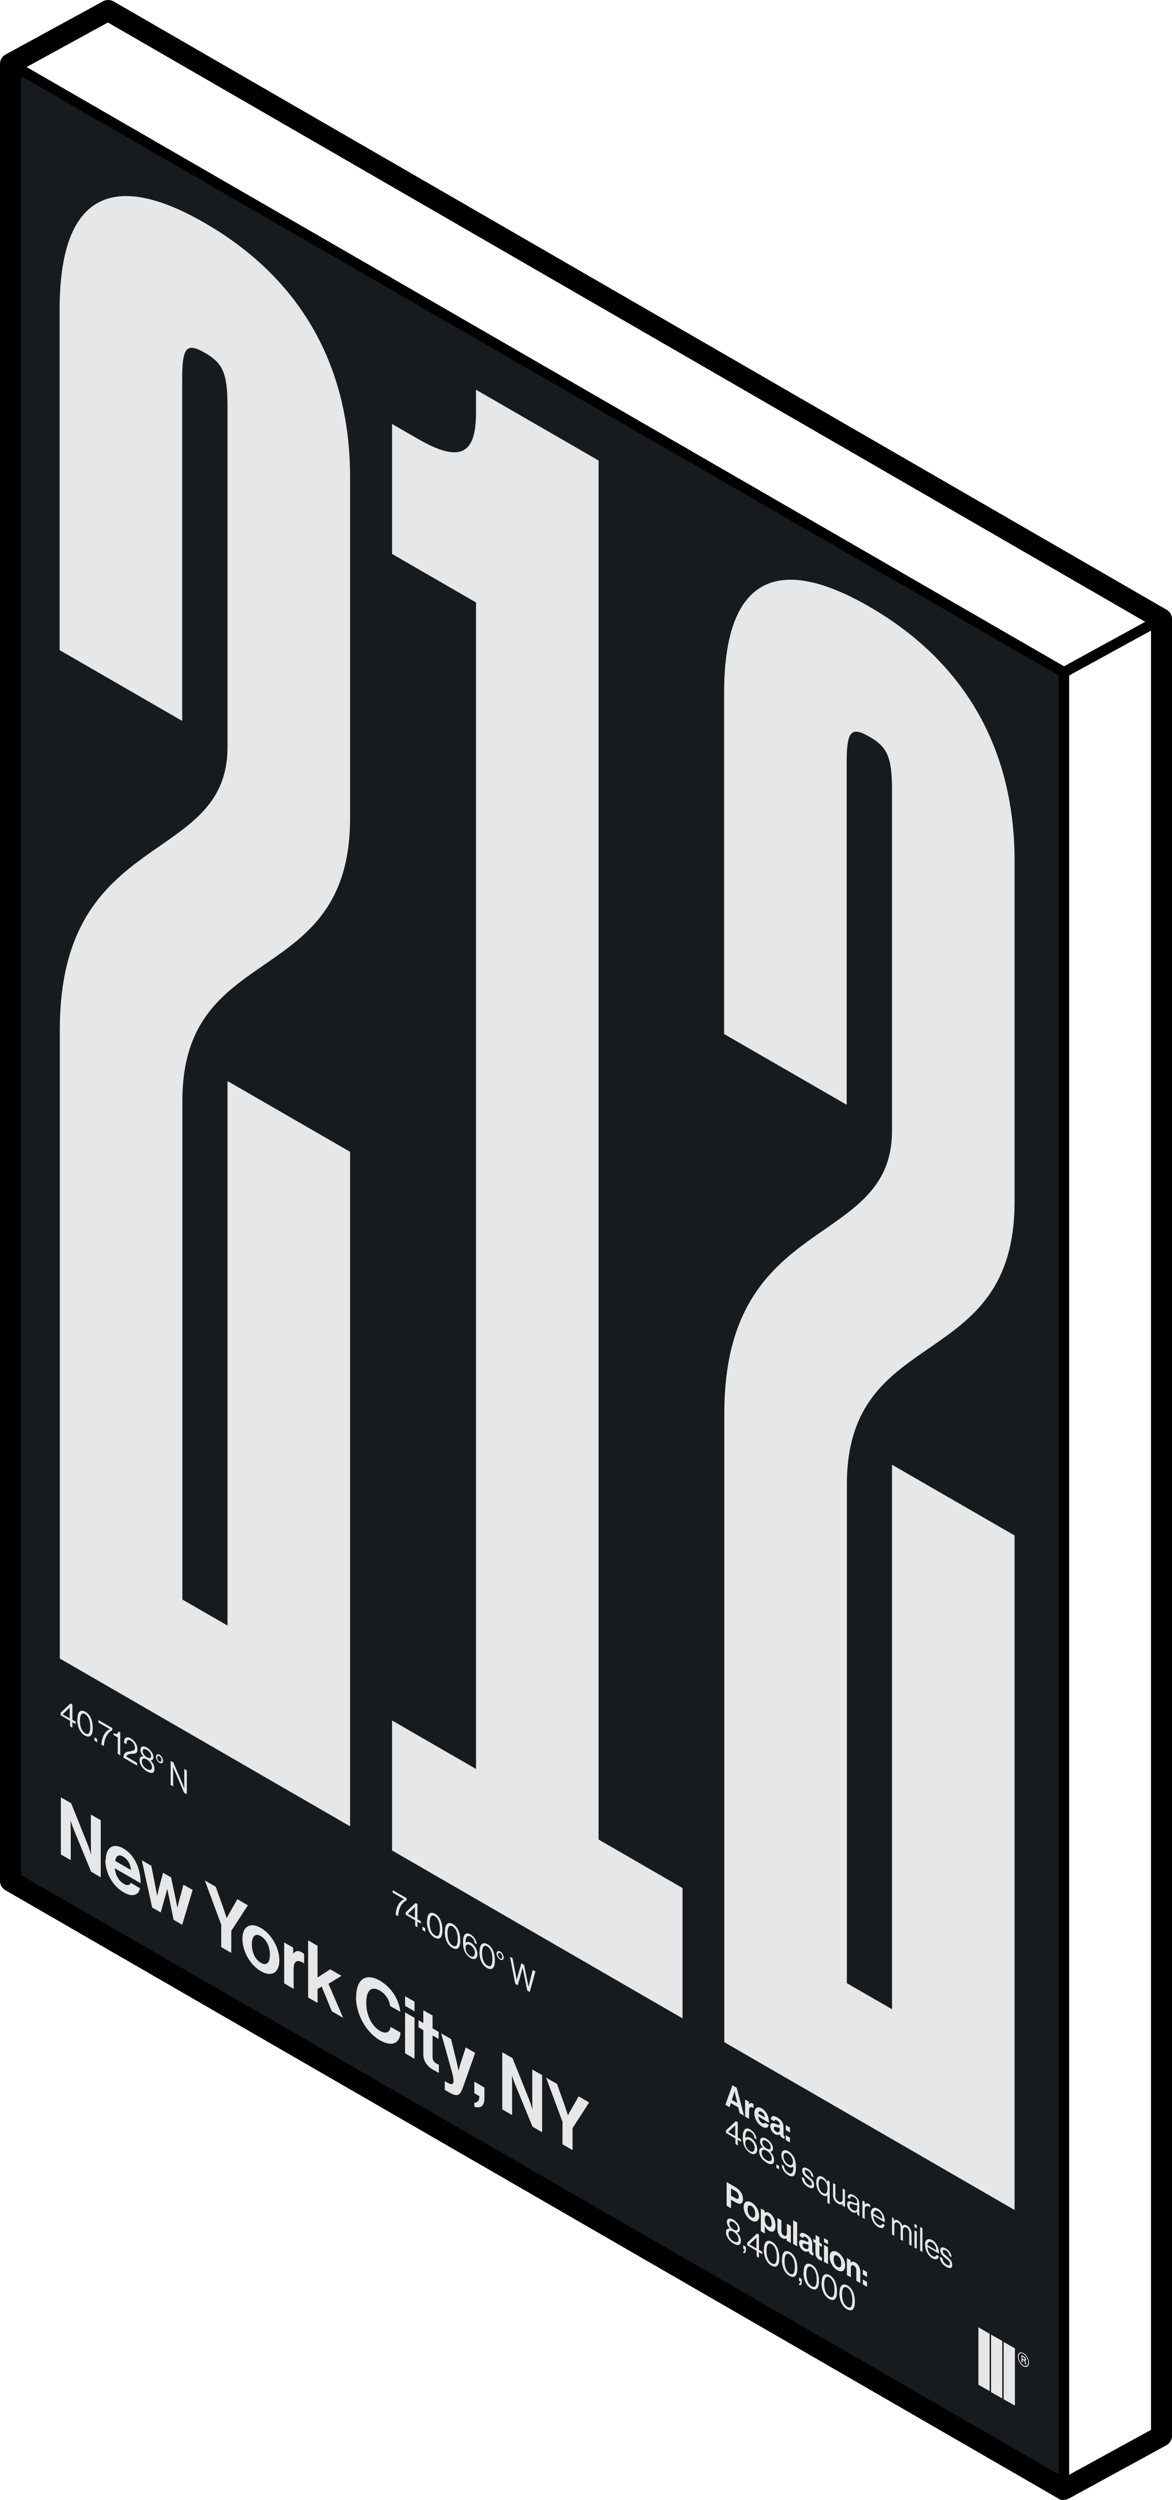 <?xml version="1.0" encoding="UTF-8"?>
<svg id="Layer_2" data-name="Layer 2" xmlns="http://www.w3.org/2000/svg" viewBox="0 0 55.84 119.06">
  <defs>
    <style>
      .cls-1, .cls-2, .cls-3 {
        stroke-width: 0px;
      }

      .cls-2 {
        fill: #171b1e;
      }

      .cls-3 {
        fill: #e6e7e8;
      }
    </style>
  </defs>
  <g id="Layer_1-2" data-name="Layer 1">
    <g>
      <g>
        <polygon class="cls-2" points="50.69 118.56 .5 89.58 .5 3.05 50.69 32.02 50.69 118.56"/>
        <g>
          <path class="cls-3" d="M10.84,35.58v-16.23c0-1.59-.23-2.06-1.08-2.55-.92-.53-1.08-.2-1.08,1.3v16.23s-5.84-3.37-5.84-3.37V14.74c0-5.52,2.54-6.65,6.92-4.12,4.38,2.53,6.92,6.59,6.92,12.11v16.23c0,8.2-7.99,5.76-7.99,13.45v23.76s2.15,1.24,2.15,1.24v-25.93s5.84,3.37,5.84,3.37v32.12s-13.83-7.99-13.83-7.99v-29.95c0-9.62,7.99-7.77,7.99-13.45Z"/>
          <path class="cls-3" d="M42.5,53.86v-16.23c0-1.59-.23-2.06-1.08-2.55-.92-.53-1.08-.2-1.08,1.3v16.23s-5.84-3.37-5.84-3.37v-16.23c0-5.52,2.54-6.65,6.92-4.12,4.38,2.53,6.92,6.59,6.92,12.11v16.23c0,8.2-7.99,5.76-7.99,13.45v23.76s2.15,1.24,2.15,1.24v-25.93s5.84,3.37,5.84,3.37v32.12s-13.83-7.99-13.83-7.99v-29.95c0-9.62,7.99-7.77,7.99-13.45Z"/>
          <path class="cls-3" d="M32.51,96.11l-13.83-7.99v-6.19s4,2.31,4,2.31V28.69s-4-2.31-4-2.31v-6.19s1.23.71,1.23.71c2,1.15,2.77.76,2.77-1.25v-1.09s5.84,3.37,5.84,3.37v65.67s4,2.31,4,2.31v6.19Z"/>
        </g>
        <g>
          <path class="cls-3" d="M2.9,85.59l.49.28.79,1.97c.08.19.16.48.16.48h0s-.01-.29-.01-.48v-1.43s.47.27.47.27v2.72s-.46-.27-.46-.27l-.81-1.97c-.08-.19-.17-.47-.17-.47h0s.01.29.01.48v1.41s-.47-.27-.47-.27v-2.72Z"/>
          <path class="cls-3" d="M5.04,88.57c0-.58.34-.83.83-.55.54.31.83.96.83,1.66l-1.23-.71c.03.32.18.59.43.74.17.1.28.07.33-.05l.44.26c-.06.31-.33.45-.77.2-.56-.32-.88-.96-.88-1.54ZM5.49,88.62l.75.43c-.01-.26-.16-.51-.36-.63-.24-.14-.35-.04-.39.19Z"/>
          <path class="cls-3" d="M6.76,88.59l.45.26.2,1.02c.04.18.08.41.08.41h0s.04-.18.07-.32l.21-.78.38.22.22,1.03c.04.18.08.42.08.42h0s.04-.18.08-.32l.21-.78.44.25-.5,1.66-.41-.24-.22-1.09c-.04-.18-.08-.38-.08-.38h0s-.04.15-.08.29l-.23.83-.41-.23-.49-2.24Z"/>
          <path class="cls-3" d="M10.55,91.68l-.79-2.13.52.3.36,1.01c.07.21.16.48.16.48h0s.09-.17.16-.29l.35-.61.5.29-.79,1.22v1.05s-.48-.28-.48-.28v-1.05Z"/>
          <path class="cls-3" d="M11.55,92.33c0-.58.36-.82.88-.52s.88.96.88,1.54c0,.58-.36.82-.88.52s-.88-.96-.88-1.54ZM12.86,93.09c0-.38-.16-.73-.43-.89s-.43.01-.43.39.15.72.43.88.43,0,.43-.39Z"/>
          <path class="cls-3" d="M13.96,93.06h0c.1-.16.22-.2.42-.09.05.03.08.05.11.08v.45s0,0,0,0c-.29-.2-.5-.15-.5.26v.95s-.45-.26-.45-.26v-1.95s.43.25.43.25v.31Z"/>
          <path class="cls-3" d="M15.32,94.6l-.19.12v.66s-.45-.26-.45-.26v-2.72s.45.26.45.26v1.51l.6-.39.54.31-.62.38.7,1.62-.54-.31-.48-1.17Z"/>
          <path class="cls-3" d="M16.97,95.09c0-.81.44-1.17,1.13-.77.58.34.92.93.97,1.48l-.48-.27c-.04-.3-.22-.58-.5-.74-.44-.25-.64.05-.64.59,0,.56.25,1.1.65,1.33.28.16.48.08.51-.19l.47.27c-.01.23-.1.41-.26.49-.16.08-.39.06-.72-.12-.66-.38-1.14-1.25-1.14-2.06Z"/>
          <path class="cls-3" d="M19.3,95.06l.45.26v.46s-.45-.26-.45-.26v-.46ZM19.3,95.83l.45.26v1.95s-.45-.26-.45-.26v-1.95Z"/>
          <path class="cls-3" d="M19.94,96.2l.23.14v-.61s.44.25.44.25v.61l.29.17v.34s-.29-.17-.29-.17v1.04c0,.14.07.23.17.29.06.03.13.07.13.07v.38s-.1-.05-.28-.15c-.22-.13-.46-.36-.46-.73v-1.15l-.23-.14v-.34Z"/>
          <path class="cls-3" d="M21.2,99.11l.16.09c.18.1.25.04.25-.12,0-.11-.03-.25-.13-.6l-.46-1.65.47.27.25,1.02c.05.21.11.49.11.49h0s.05-.22.1-.37l.24-.74.45.26-.59,1.66c-.13.36-.25.44-.6.25l-.26-.15v-.41Z"/>
          <path class="cls-3" d="M22.6,100.13c.13,0,.24-.07.24-.31l-.24-.14v-.55s.48.28.48.28v.52c0,.39-.22.48-.48.39v-.19Z"/>
          <path class="cls-3" d="M23.93,97.73l.49.28.79,1.97c.08.19.16.48.16.48h0s-.01-.29-.01-.48v-1.43s.47.27.47.27v2.72s-.46-.27-.46-.27l-.81-1.97c-.08-.19-.17-.47-.17-.47h0s.01.29.01.48v1.41s-.47-.27-.47-.27v-2.72Z"/>
          <path class="cls-3" d="M26.81,101.07l-.79-2.13.52.3.36,1.01c.07.21.16.48.16.48h0s.09-.17.16-.29l.35-.61.5.29-.79,1.22v1.05s-.48-.28-.48-.28v-1.05Z"/>
        </g>
        <g>
          <path class="cls-3" d="M3.33,81.94l-.44-.26v-.12l.47-.44.09.05v.73l.16.09v.11l-.16-.09v.27s-.11-.07-.11-.07v-.27ZM2.99,81.64l.33.19v-.51h0s-.33.31-.33.31h0Z"/>
          <path class="cls-3" d="M3.69,81.87c0-.35.14-.48.37-.36s.36.42.36.78c0,.35-.13.49-.37.36s-.37-.43-.37-.78ZM4.3,82.23c0-.28-.08-.5-.24-.6s-.25.03-.25.31.08.5.25.6.24-.03.24-.31Z"/>
          <path class="cls-3" d="M4.5,82.73l.13.08v.16l-.13-.08v-.16Z"/>
          <path class="cls-3" d="M5.23,82.34h0s-.54-.31-.54-.31v-.12l.66.38v.11c-.19.08-.38.33-.4.75l-.12-.07c.02-.37.19-.66.4-.73Z"/>
          <path class="cls-3" d="M5.62,82.74l-.21-.12v-.09c.12.06.21.07.23-.08l.09.05v1.09s-.12-.07-.12-.07v-.79Z"/>
          <path class="cls-3" d="M6.23,83.38c.12-.01.2-.02.2-.15s-.08-.27-.2-.34c-.07-.04-.12-.04-.15-.02-.04.02-.05.08-.05.19l-.12-.07c0-.14.03-.21.09-.24.06-.03.15-.02.24.04.19.11.31.32.31.51,0,.21-.12.21-.27.22-.1,0-.23.02-.26.13l.51.3v.13l-.65-.38c.01-.28.19-.29.35-.3Z"/>
          <path class="cls-3" d="M6.65,83.82c0-.16.09-.19.19-.17h0c-.09-.09-.15-.21-.15-.32,0-.17.14-.21.31-.11s.31.29.31.46c0,.11-.06.16-.14.15h0c.11.1.19.25.19.4,0,.25-.18.23-.35.13s-.36-.3-.36-.54ZM7.24,84.16c0-.14-.09-.28-.24-.37s-.24-.05-.24.09.09.28.24.36.24.05.24-.09ZM7.2,83.62c0-.11-.08-.22-.2-.29s-.2-.05-.2.06c0,.11.08.22.2.29s.2.05.2-.06Z"/>
          <path class="cls-3" d="M7.43,83.66c0-.11.08-.15.17-.1s.17.19.17.29-.08.15-.17.1-.17-.19-.17-.29ZM7.69,83.81c0-.07-.04-.14-.1-.18s-.1,0-.1.07.04.14.1.18.1,0,.1-.07Z"/>
          <path class="cls-3" d="M8.13,83.85l.13.08.45,1.05c.03.08.07.19.07.19h0s0-.93,0-.93l.12.07v1.13s-.13-.07-.13-.07l-.45-1.05c-.03-.07-.07-.18-.07-.18h0s0,.93,0,.93l-.12-.07v-1.13Z"/>
        </g>
        <g>
          <path class="cls-3" d="M19.25,90.44h0s-.54-.31-.54-.31v-.12l.66.38v.11c-.19.08-.38.33-.4.75l-.12-.07c.02-.37.19-.66.4-.73Z"/>
          <path class="cls-3" d="M19.77,91.44l-.44-.26v-.12l.47-.44.09.05v.73l.16.09v.11l-.16-.09v.27l-.11-.07v-.27ZM19.44,91.14l.33.19v-.51h0s-.33.31-.33.31h0Z"/>
          <path class="cls-3" d="M20.13,91.75l.13.08v.16l-.13-.08v-.16Z"/>
          <path class="cls-3" d="M20.35,91.49c0-.35.14-.48.37-.36s.36.42.36.78-.13.49-.37.36-.37-.43-.37-.78ZM20.96,91.85c0-.28-.08-.5-.24-.6s-.25.03-.25.31.08.5.25.6.24-.03.24-.31Z"/>
          <path class="cls-3" d="M21.2,91.98c0-.35.14-.48.37-.36s.36.42.36.78c0,.35-.13.49-.37.36s-.37-.43-.37-.78ZM21.81,92.34c0-.28-.08-.5-.24-.6s-.25.03-.25.31c0,.28.08.5.25.6s.24-.03.24-.31Z"/>
          <path class="cls-3" d="M22.19,93.02c-.1-.16-.13-.33-.13-.55,0-.34.13-.49.36-.35.19.11.28.31.3.47l-.11-.07c0-.11-.07-.23-.18-.29-.18-.11-.25.03-.25.29h0c.06-.06.15-.06.26,0,.17.1.31.34.31.54,0,.2-.14.29-.32.19-.1-.06-.18-.14-.24-.23ZM22.63,93.01c0-.15-.09-.31-.22-.38-.13-.08-.23-.03-.23.13s.1.32.23.39c.12.07.21.02.21-.14Z"/>
          <path class="cls-3" d="M22.85,92.94c0-.35.14-.48.37-.36s.36.42.36.78c0,.35-.13.49-.37.36s-.37-.43-.37-.78ZM23.46,93.29c0-.28-.08-.5-.24-.6s-.25.03-.25.31c0,.28.08.5.25.6s.24-.03.24-.31Z"/>
          <path class="cls-3" d="M23.66,93.03c0-.11.08-.15.17-.1s.17.19.17.29c0,.11-.08.15-.17.1s-.17-.19-.17-.29ZM23.93,93.19c0-.07-.04-.14-.1-.18s-.1,0-.1.07.04.14.1.18.1,0,.1-.07Z"/>
          <path class="cls-3" d="M24.29,93.18l.13.07.16.83c.02.09.04.21.04.21h0s.02-.11.04-.17l.18-.63.13.08.17.83c.02.09.04.22.04.22h0s.02-.11.04-.17l.16-.64.13.07-.27.98-.12-.07-.18-.9c-.02-.08-.04-.19-.04-.19h0s-.02.09-.04.15l-.19.69-.12-.07-.25-1.28Z"/>
        </g>
        <path class="cls-3" d="M34.62,103.91l.43.25c.11.07.2.15.26.25.06.1.09.2.09.31,0,.21-.12.29-.33.17l-.24-.14v.41s-.21-.12-.21-.12v-1.13ZM34.83,104.56l.21.12c.1.06.16.03.16-.08s-.06-.2-.16-.26l-.21-.12v.34Z"/>
        <path class="cls-3" d="M35.43,105.1c0-.24.15-.34.37-.22s.37.4.37.64c0,.24-.15.34-.37.22s-.37-.4-.37-.64ZM35.98,105.42c0-.16-.06-.3-.18-.37s-.18,0-.18.16.06.3.18.37.18,0,.18-.16Z"/>
        <path class="cls-3" d="M36.25,105.17l.18.1v.1h0s.11-.06.21,0c.19.11.31.35.31.61s-.12.36-.31.25c-.1-.06-.16-.14-.2-.23h0s0,.36,0,.36l-.19-.11v-1.08ZM36.76,105.88c0-.15-.05-.29-.16-.36s-.16.02-.16.17.06.28.17.34c.09.05.16,0,.16-.15Z"/>
        <path class="cls-3" d="M37.48,106.69v-.1h0s-.1.06-.2,0c-.16-.09-.24-.26-.24-.43v-.54s.19.11.19.11v.51c0,.1.04.17.12.22.09.05.14,0,.14-.1v-.47s.19.11.19.11v.81s-.18-.1-.18-.1Z"/>
        <path class="cls-3" d="M37.79,105.73l.19.11v1.13s-.19-.11-.19-.11v-1.13Z"/>
        <path class="cls-3" d="M38.52,107.2s-.09.06-.21,0c-.14-.08-.24-.23-.24-.39,0-.18.13-.17.28-.1.12.05.17.07.17,0,0-.06-.04-.12-.12-.17-.09-.05-.13-.04-.13.04l-.17-.1c0-.14.09-.21.3-.09s.3.28.3.47v.33c0,.05,0,.08.05.09h0v.13s-.04,0-.08-.03c-.09-.05-.13-.11-.15-.2ZM38.52,107.01v-.12s-.08-.01-.13-.03c-.1-.03-.15-.03-.15.04s.04.13.11.17c.11.06.17.02.17-.06Z"/>
        <path class="cls-3" d="M38.76,106.62l.1.06v-.25l.18.11v.25l.12.07v.14l-.12-.07v.43c0,.06.03.1.07.12.02.01.05.03.05.03v.16s-.04-.02-.12-.06c-.09-.05-.19-.15-.19-.31v-.48l-.1-.06v-.14Z"/>
        <path class="cls-3" d="M39.26,106.58l.19.11v.19l-.19-.11v-.19ZM39.26,106.9l.19.11v.81s-.19-.11-.19-.11v-.81Z"/>
        <path class="cls-3" d="M39.53,107.47c0-.24.15-.34.37-.22s.37.4.37.64-.15.34-.37.22-.37-.4-.37-.64ZM40.08,107.79c0-.16-.06-.3-.18-.37s-.18,0-.18.16c0,.16.06.3.18.37s.18,0,.18-.16Z"/>
        <path class="cls-3" d="M40.54,107.75h0c.05-.06.11-.07.21-.01.15.08.24.27.24.45v.53s-.19-.11-.19-.11v-.5c0-.09-.04-.17-.12-.22-.08-.05-.14,0-.14.1v.46s-.19-.11-.19-.11v-.81s.18.11.18.11v.11Z"/>
        <path class="cls-3" d="M41.11,108.08l.2.12v.23l-.2-.12v-.23ZM41.11,108.55l.2.12v.23l-.2-.12v-.23Z"/>
        <path class="cls-3" d="M34.59,106.3c0-.16.09-.19.19-.17h0c-.09-.09-.15-.21-.15-.32,0-.17.14-.21.31-.11s.31.29.31.46c0,.11-.06.16-.14.15h0c.11.1.19.25.19.4,0,.25-.18.23-.35.13s-.36-.3-.36-.54ZM35.19,106.65c0-.14-.09-.28-.24-.37s-.24-.05-.24.09.09.28.24.36.24.05.24-.09ZM35.15,106.11c0-.11-.08-.22-.2-.29s-.2-.05-.2.06c0,.11.08.22.2.29s.2.05.2-.06Z"/>
        <path class="cls-3" d="M35.41,107.22s.06,0,.06-.1l-.06-.04v-.16s.13.08.13.08v.16c0,.12-.05.15-.13.12v-.07Z"/>
        <path class="cls-3" d="M36.04,107.18l-.44-.26v-.12s.47-.44.47-.44l.09.05v.73l.16.09v.11l-.16-.09v.27s-.11-.07-.11-.07v-.27ZM35.71,106.88l.33.19v-.51h0s-.33.31-.33.31h0Z"/>
        <path class="cls-3" d="M36.4,107.11c0-.35.14-.48.37-.36s.36.42.36.78-.13.49-.37.36-.37-.43-.37-.78ZM37.01,107.47c0-.28-.08-.5-.24-.6s-.25.03-.25.31.08.5.25.6.24-.03.24-.31Z"/>
        <path class="cls-3" d="M37.26,107.6c0-.35.14-.48.37-.36s.36.42.36.78c0,.35-.13.49-.37.36s-.37-.43-.37-.78ZM37.87,107.96c0-.28-.08-.5-.24-.6s-.25.03-.25.31c0,.28.08.5.25.6s.24-.03.24-.31Z"/>
        <path class="cls-3" d="M38.07,108.75s.06,0,.06-.1l-.06-.04v-.16l.13.08v.16c0,.12-.05.15-.13.12v-.07Z"/>
        <path class="cls-3" d="M38.29,108.2c0-.35.14-.48.37-.36s.36.42.36.78c0,.35-.13.49-.37.36s-.37-.43-.37-.78ZM38.91,108.56c0-.28-.08-.5-.24-.6s-.25.03-.25.31.08.5.25.6.24-.03.24-.31Z"/>
        <path class="cls-3" d="M39.15,108.7c0-.35.14-.48.37-.36s.36.42.36.78c0,.35-.13.49-.37.36s-.37-.43-.37-.78ZM39.76,109.05c0-.28-.08-.5-.24-.6s-.25.03-.25.31.08.5.25.6.24-.03.24-.31Z"/>
        <path class="cls-3" d="M40,109.19c0-.35.14-.48.37-.36s.36.42.36.78c0,.35-.13.49-.37.36s-.37-.43-.37-.78ZM40.61,109.54c0-.28-.08-.5-.24-.6s-.25.03-.25.31.08.5.25.6.24-.03.24-.31Z"/>
        <g>
          <g>
            <polygon class="cls-3" points="47.15 111.14 46.62 110.83 46.62 113.56 47.15 113.86 47.15 111.14"/>
            <polygon class="cls-3" points="47.75 111.48 47.22 111.18 47.22 113.91 47.75 114.21 47.75 111.48"/>
            <polygon class="cls-3" points="48.35 111.83 47.82 111.53 47.82 114.25 48.35 114.55 48.35 111.83"/>
          </g>
          <path class="cls-3" d="M48.5,112.22c0-.18.11-.24.26-.16s.26.28.26.46-.12.24-.26.16-.26-.28-.26-.46ZM48.99,112.5c0-.16-.1-.33-.23-.41s-.23-.01-.23.14.1.33.23.41.23.02.23-.14ZM48.65,112.14l.14.08c.05.03.09.09.09.15,0,.04-.02.06-.05.05h0s.04.06.05.1c0,.05,0,.08.01.09h0s-.05-.03-.05-.03c0,0,0-.04-.01-.08,0-.04-.02-.07-.05-.09l-.06-.04v.13l-.05-.03v-.34ZM48.71,112.32l.07.04s.05,0,.05-.02c0-.03-.01-.06-.05-.08l-.07-.04v.1Z"/>
        </g>
        <g>
          <g>
            <polygon class="cls-3" points="47.15 111.14 46.62 110.83 46.62 113.56 47.15 113.86 47.15 111.14"/>
            <polygon class="cls-3" points="47.75 111.48 47.22 111.18 47.22 113.91 47.75 114.21 47.75 111.48"/>
            <polygon class="cls-3" points="48.35 111.83 47.82 111.53 47.82 114.25 48.35 114.55 48.35 111.83"/>
          </g>
          <path class="cls-3" d="M48.5,112.22c0-.18.11-.24.26-.16s.26.28.26.46-.12.24-.26.16-.26-.28-.26-.46ZM48.99,112.5c0-.16-.1-.33-.23-.41s-.23-.01-.23.14.1.33.23.41.23.02.23-.14ZM48.65,112.14l.14.08c.05.03.09.09.09.15,0,.04-.02.06-.05.05h0s.04.06.05.1c0,.05,0,.08.01.09h0s-.05-.03-.05-.03c0,0,0-.04-.01-.08,0-.04-.02-.07-.05-.09l-.06-.04v.13l-.05-.03v-.34ZM48.71,112.32l.07.04s.05,0,.05-.02c0-.03-.01-.06-.05-.08l-.07-.04v.1Z"/>
        </g>
        <path class="cls-3" d="M34.89,99.3l.21.12.35,1.33-.21-.12-.07-.28-.35-.2-.06.2-.2-.12.34-.94ZM34.87,100l.26.15-.09-.38c-.02-.07-.04-.2-.04-.2h0s-.02.1-.04.15l-.09.28Z"/>
        <path class="cls-3" d="M35.69,100.21h0c.04-.07.09-.08.17-.04.02.01.03.02.04.03v.19h0c-.12-.09-.21-.06-.21.11v.4l-.19-.11v-.81s.18.1.18.1v.13Z"/>
        <path class="cls-3" d="M35.94,100.63c0-.24.14-.35.35-.23.23.13.35.4.35.69l-.51-.3c.01.13.07.25.18.31.07.04.12.03.14-.02l.18.11c-.03.13-.14.19-.32.08-.23-.13-.37-.4-.37-.64ZM36.13,100.65l.31.18c0-.11-.06-.21-.15-.26-.1-.06-.15-.02-.16.08Z"/>
        <path class="cls-3" d="M37.15,101.64s-.09.06-.21,0c-.14-.08-.24-.23-.24-.39,0-.18.13-.17.28-.1.12.05.17.07.17,0,0-.06-.04-.12-.12-.17-.09-.05-.13-.04-.13.04l-.17-.1c0-.14.09-.21.3-.09s.3.28.3.47v.33c0,.05,0,.08.05.09h0v.13s-.04,0-.08-.03c-.09-.05-.13-.11-.15-.2ZM37.15,101.45v-.12s-.08-.01-.13-.03c-.1-.03-.15-.03-.15.04s.04.13.11.17c.11.06.17.02.17-.06Z"/>
        <path class="cls-3" d="M37.44,101.2l.2.12v.23l-.2-.12v-.23ZM37.44,101.68l.2.12v.23s-.2-.12-.2-.12v-.23Z"/>
        <path class="cls-3" d="M35.03,101.83l-.44-.26v-.12l.47-.44.09.05v.73l.16.09v.11l-.16-.09v.27s-.11-.07-.11-.07v-.27ZM34.7,101.53l.33.19v-.51h0s-.33.31-.33.31h0Z"/>
        <path class="cls-3" d="M35.52,102.31c-.1-.16-.13-.33-.13-.55,0-.34.13-.49.36-.35.19.11.28.31.3.47l-.11-.07c0-.11-.07-.23-.18-.29-.18-.11-.25.03-.25.29h0c.06-.06.15-.06.26,0,.17.1.31.34.31.54,0,.2-.14.29-.32.19-.1-.06-.18-.14-.23-.23ZM35.96,102.3c0-.15-.09-.31-.22-.38-.13-.08-.23-.03-.23.13s.1.32.23.39c.12.07.21.02.21-.14Z"/>
        <path class="cls-3" d="M36.17,102.45c0-.16.09-.19.19-.17h0c-.09-.09-.15-.21-.15-.32,0-.17.14-.21.31-.11s.31.29.31.46c0,.11-.06.16-.14.15h0c.11.1.19.25.19.4,0,.25-.18.23-.35.13s-.36-.3-.36-.54ZM36.77,102.79c0-.14-.09-.28-.24-.37s-.24-.05-.24.09c0,.14.09.28.24.36s.24.05.24-.09ZM36.72,102.25c0-.11-.08-.22-.2-.29s-.2-.05-.2.06.08.22.2.29.2.05.2-.06Z"/>
        <path class="cls-3" d="M36.99,103.07l.13.08v.16l-.13-.08v-.16Z"/>
        <path class="cls-3" d="M37.23,103.07l.12.07c0,.12.08.25.21.33.07.04.12.05.16.02.06-.04.08-.15.08-.31h0c-.06.05-.15.05-.26-.01-.17-.1-.31-.35-.31-.55,0-.2.14-.29.33-.18.09.05.16.13.22.21.11.16.14.33.14.58,0,.22-.04.36-.13.4-.06.02-.13.01-.22-.04-.19-.11-.32-.31-.33-.51ZM37.78,102.94c0-.15-.1-.32-.23-.39s-.22-.02-.22.13c0,.15.1.32.22.39.14.08.23.03.23-.13Z"/>
        <path class="cls-3" d="M38.21,103.67l.11.07c.02.15.1.24.2.3.12.07.16.04.16-.04,0-.09-.05-.15-.19-.25-.14-.11-.27-.22-.27-.4,0-.14.09-.17.26-.08.18.1.26.25.28.42l-.11-.07c-.01-.11-.06-.19-.17-.25s-.14-.03-.14.03c0,.09.07.15.19.25.14.12.26.22.26.41,0,.17-.12.18-.28.09-.2-.11-.3-.28-.31-.47Z"/>
        <path class="cls-3" d="M39.42,104.54h0c-.05.05-.12.05-.22,0-.19-.11-.31-.35-.31-.61,0-.27.13-.36.31-.26.1.06.17.15.22.26h0s0-.11,0-.11l.11.06v1.08s-.11-.06-.11-.06v-.36ZM39.43,104.23c0-.19-.07-.36-.23-.45-.13-.08-.2.02-.2.21s.06.36.2.44c.16.09.22,0,.22-.19Z"/>
        <path class="cls-3" d="M40.14,105.05v-.11h0c-.05.05-.11.07-.21,0-.15-.08-.24-.24-.24-.41v-.57l.11.06v.56c0,.11.06.2.16.26.11.07.19,0,.19-.12v-.5s.11.06.11.06v.82s-.11-.06-.11-.06Z"/>
        <path class="cls-3" d="M40.83,105.34h0s-.11.06-.23,0c-.13-.08-.24-.22-.24-.37,0-.19.13-.16.31-.08.11.05.17.06.17-.03s-.05-.18-.16-.23c-.12-.07-.17-.04-.18.08l-.11-.06c0-.15.1-.22.29-.11.15.09.26.21.26.41v.46c0,.06.01.11.03.13h0s-.11-.06-.11-.06c-.01-.02-.02-.05-.02-.13ZM40.84,105.15v-.13s-.1-.02-.16-.04c-.12-.05-.2-.07-.2.04,0,.11.08.18.15.22.15.09.21,0,.21-.1Z"/>
        <path class="cls-3" d="M41.2,104.98h0c.04-.05.12-.08.21-.02.02.01.03.02.05.04v.12s0,0,0,0c-.02-.02-.03-.02-.05-.04-.11-.06-.21-.02-.21.13v.46s-.11-.06-.11-.06v-.82s.11.06.11.06v.14Z"/>
        <path class="cls-3" d="M41.49,105.42c0-.24.13-.35.34-.24.21.12.33.38.33.65l-.55-.32c0,.17.09.34.23.43.1.06.17.04.2-.05l.11.06c-.03.16-.14.19-.31.1-.22-.13-.34-.39-.34-.63ZM41.61,105.42l.43.25c0-.17-.08-.31-.21-.38s-.2,0-.22.14Z"/>
        <path class="cls-3" d="M42.48,105.58l.11.06v.12h0c.04-.05.12-.07.21-.01s.16.14.19.25h0c.05-.07.13-.07.22-.02.13.07.22.22.22.39v.58s-.11-.06-.11-.06v-.57c0-.1-.06-.2-.13-.24-.09-.05-.17,0-.17.12v.51s-.11-.06-.11-.06v-.57c0-.1-.05-.19-.12-.23-.09-.05-.18-.01-.18.11v.51s-.11-.06-.11-.06v-.82Z"/>
        <path class="cls-3" d="M43.57,105.9l.11.06v.16l-.11-.06v-.16ZM43.57,106.21l.11.06v.82s-.11-.06-.11-.06v-.82Z"/>
        <path class="cls-3" d="M43.84,106.05l.11.06v1.13s-.11-.06-.11-.06v-1.13Z"/>
        <path class="cls-3" d="M44.07,106.91c0-.24.13-.35.34-.24.21.12.33.38.33.65l-.55-.32c0,.17.09.34.23.43.1.06.17.04.2-.05l.11.06c-.03.16-.14.19-.31.1-.22-.13-.34-.39-.34-.63ZM44.18,106.91l.43.25c0-.17-.08-.31-.21-.38s-.2,0-.22.14Z"/>
        <path class="cls-3" d="M44.79,107.47l.11.07c.02.15.1.24.2.3.12.07.16.04.16-.04,0-.09-.05-.15-.19-.25-.14-.11-.27-.22-.27-.4,0-.14.09-.17.26-.08.18.1.26.25.28.42l-.11-.07c-.01-.11-.06-.19-.17-.25s-.14-.03-.14.03c0,.09.07.15.19.25.14.12.26.22.26.41,0,.17-.12.18-.28.09-.2-.11-.3-.28-.31-.47Z"/>
      </g>
      <g>
        <path class="cls-1" d="M50.69,119.06c-.09,0-.17-.02-.25-.07L.25,90.01c-.15-.09-.25-.25-.25-.43V3.04c0-.18.1-.35.26-.44L4.91.06c.15-.08.34-.08.49,0l50.19,28.98c.15.09.25.25.25.43v86.53c0,.18-.1.35-.26.44l-4.65,2.54c-.08.04-.16.06-.24.06ZM1,89.29l49.7,28.69,4.14-2.27V29.77L5.14,1.07,1,3.34v85.95Z"/>
        <rect class="cls-1" x="50.37" y="30.5" width="5.29" height=".5" transform="translate(-8.25 29.25) rotate(-28.72)"/>
        <rect class="cls-1" x="25.35" y="-11.45" width=".5" height="57.96" transform="translate(-2.39 30.93) rotate(-60)"/>
        <rect class="cls-1" x="50.44" y="32.02" width=".5" height="86.53"/>
      </g>
    </g>
  </g>
</svg>